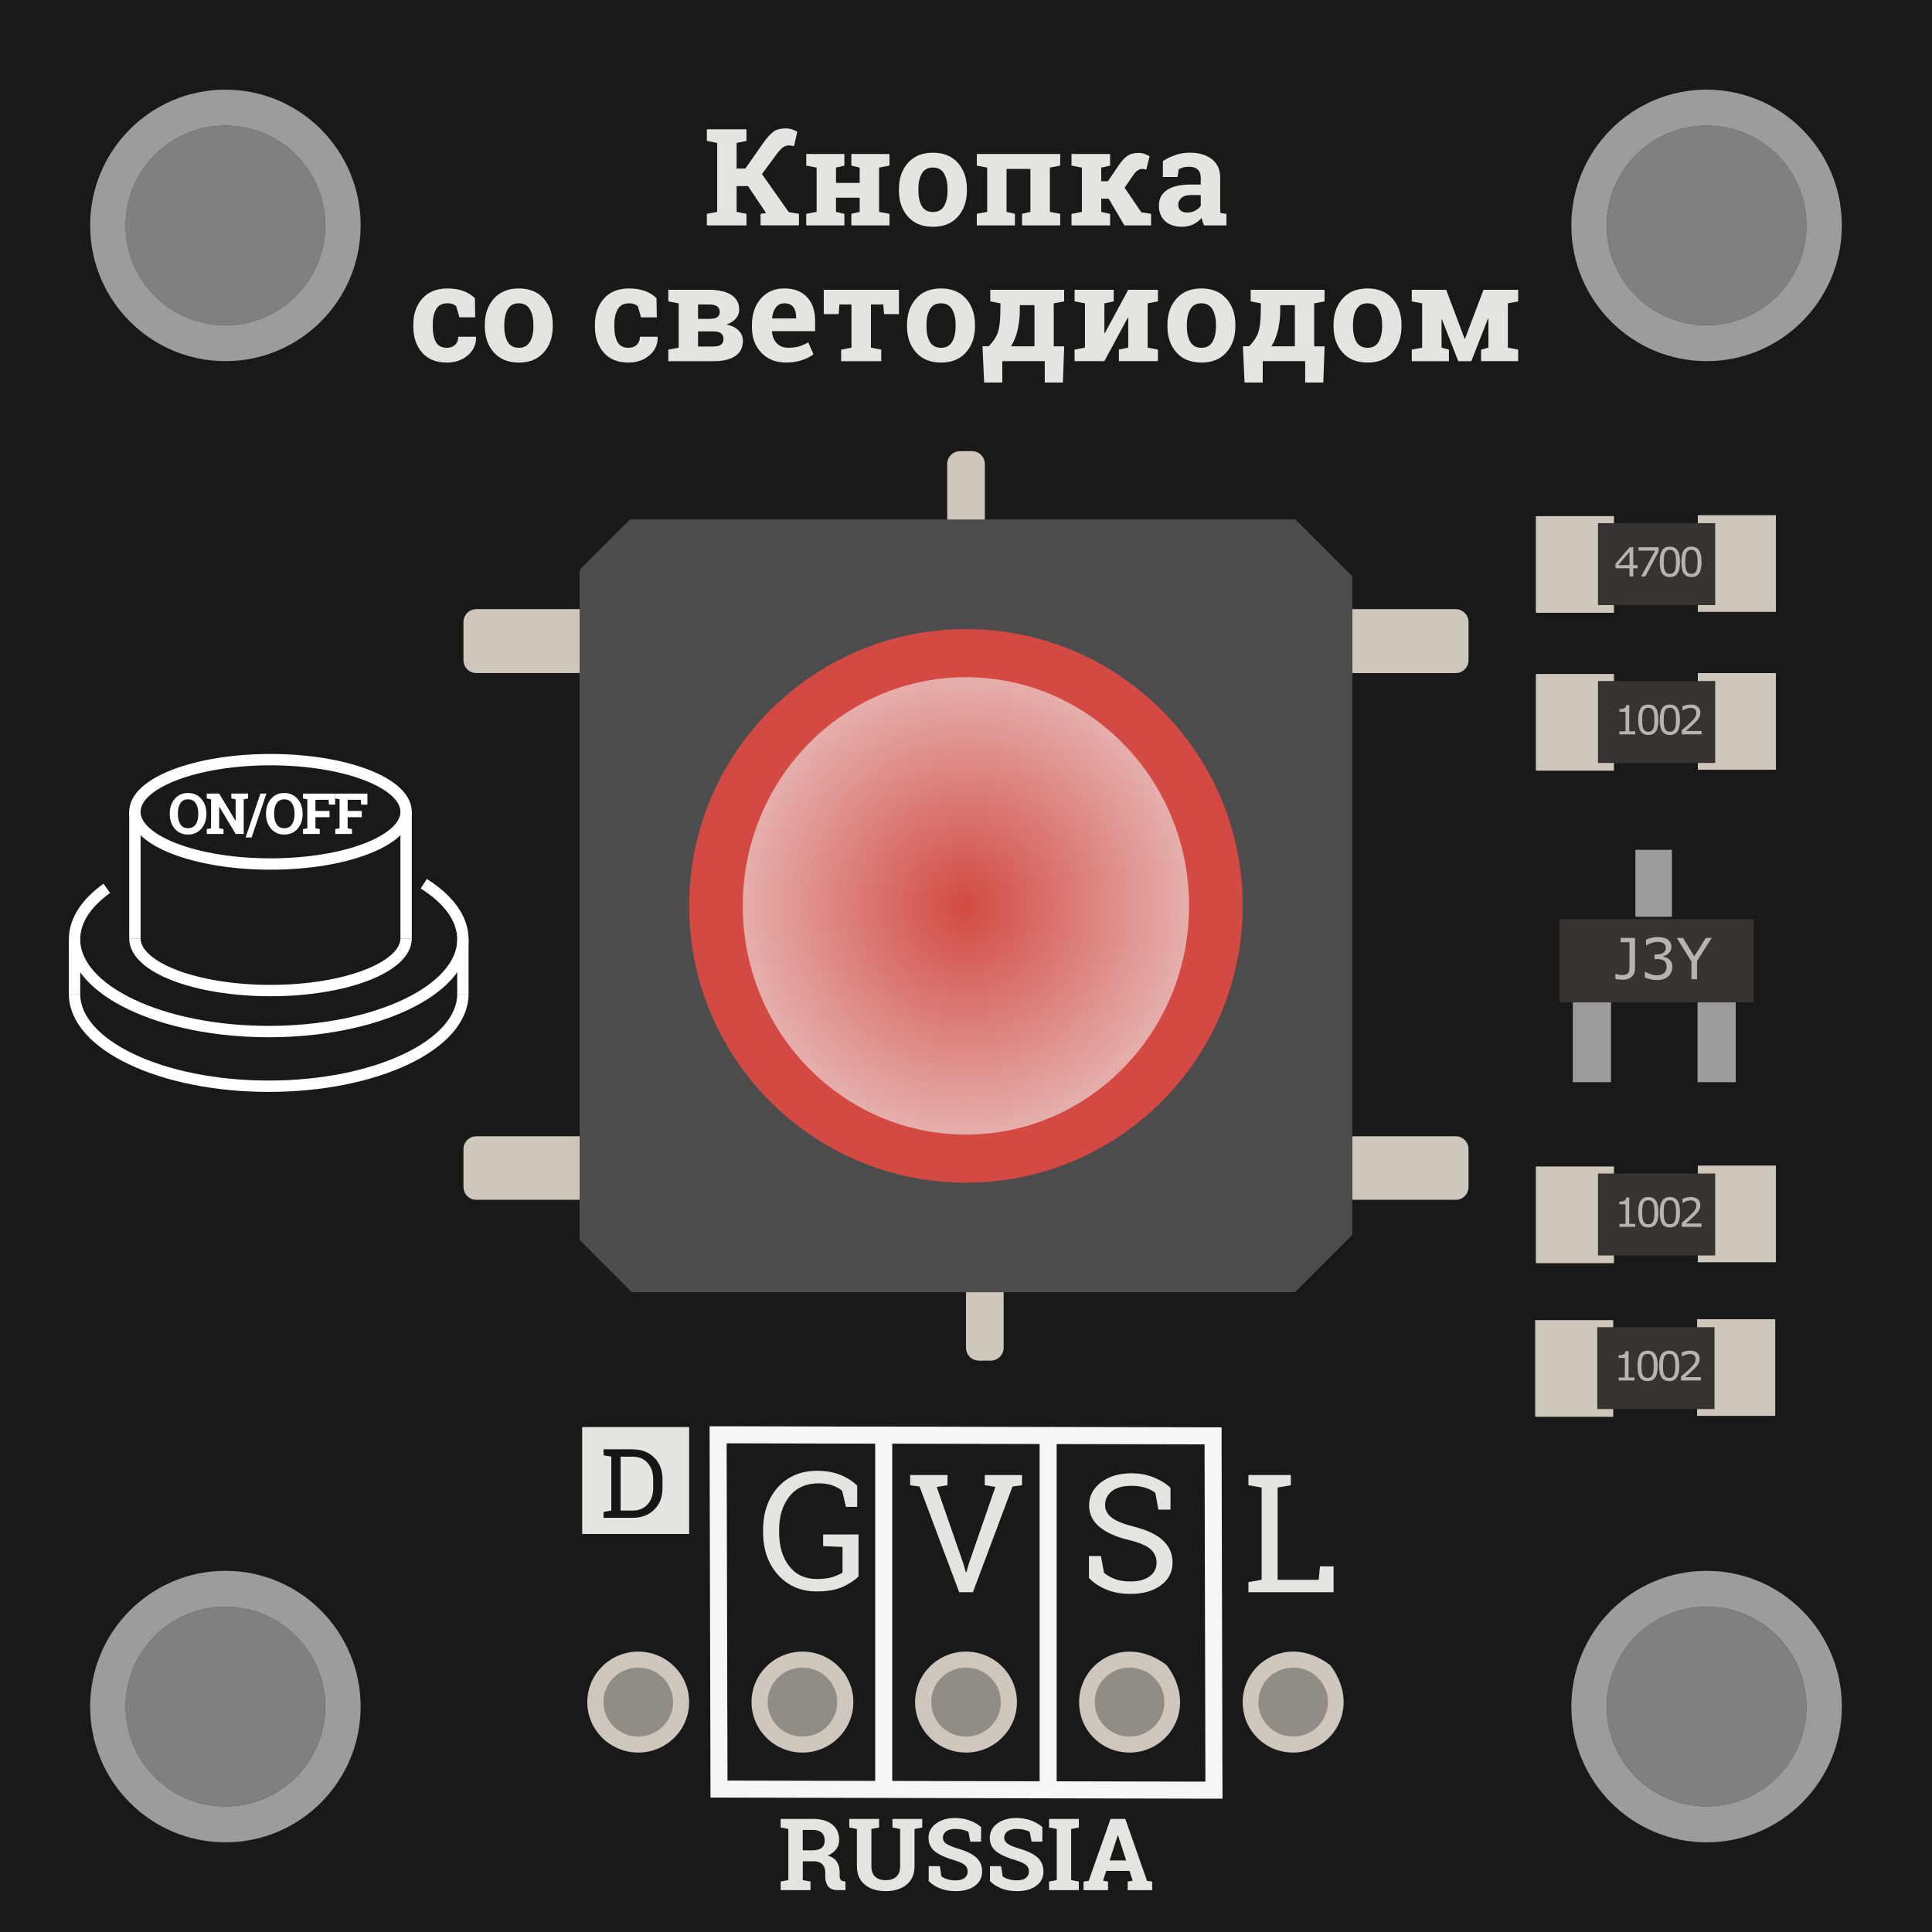 <?xml version="1.0" encoding="utf-8"?>
<!-- Generator: Adobe Illustrator 22.0.1, SVG Export Plug-In . SVG Version: 6.00 Build 0)  -->
<svg version="1.1" xmlns="http://www.w3.org/2000/svg" xmlns:xlink="http://www.w3.org/1999/xlink" x="0px" y="0px"
	 viewBox="0 0 85.04 85.04" style="enable-background:new 0 0 85.04 85.04;" xml:space="preserve">
<rect x="0" y="0" width="85.04" height="85.04" fill="#808080" stroke="none"/>
<style type="text/css">
	.st0{fill:#19191A;}
	.st1{fill:#9E9B9C;}
	.st2{fill:#CEC7BD;}
	.st3{fill:#E5E4E0;}
	.st4{fill:#918C84;}
	.st5{fill:#151616;}
	.st6{fill:none;stroke:#F6F6F6;stroke-width:0.75;stroke-miterlimit:10;}
	.st7{fill:#4C4C4C;}
	.st8{fill:#D24A43;}
	.st9{fill:#CDC7BC;}
	.st10{fill:url(#SVGID_1_);}
	.st11{fill:#363331;}
	.st12{fill:#B5B4B3;}
	.st13{fill:none;stroke:#FFFFFF;stroke-width:0.5;stroke-miterlimit:10;}
	.st14{fill:#FFFFFF;}
</style>
<g id="Модуль">
	<path class="st0" d="M0,0v85.04h85.04V0H0z M9.922,79.512c-2.428,0-4.395-1.967-4.395-4.393
		c0-2.428,1.967-4.395,4.395-4.395c2.426,0,4.393,1.967,4.393,4.395
		C14.315,77.545,12.348,79.512,9.922,79.512z M9.922,14.315
		c-2.428,0-4.395-1.967-4.395-4.393c0-2.428,1.967-4.395,4.395-4.395
		c2.426,0,4.393,1.967,4.393,4.395C14.315,12.348,12.348,14.315,9.922,14.315z
		 M75.119,79.512c-2.428,0-4.395-1.967-4.395-4.393
		c0-2.428,1.967-4.395,4.395-4.395c2.426,0,4.393,1.967,4.393,4.395
		C79.512,77.545,77.545,79.512,75.119,79.512z M75.119,14.315
		c-2.428,0-4.395-1.967-4.395-4.393c0-2.428,1.967-4.395,4.395-4.395
		c2.426,0,4.393,1.967,4.393,4.395C79.512,12.348,77.545,14.315,75.119,14.315z"/>
	<path class="st1" d="M9.921,3.946c-3.288,0-5.953,2.675-5.953,5.975
		c0,3.3,2.665,5.975,5.953,5.975c3.288,0,5.953-2.675,5.953-5.975
		C15.874,6.621,13.209,3.946,9.921,3.946z M9.922,14.315
		c-2.428,0-4.395-1.967-4.395-4.393c0-2.428,1.967-4.395,4.395-4.395
		c2.426,0,4.393,1.967,4.393,4.395C14.315,12.348,12.348,14.315,9.922,14.315z"/>
	<path class="st1" d="M75.118,3.946c-3.288,0-5.953,2.675-5.953,5.975
		c0,3.3,2.665,5.975,5.953,5.975c3.288,0,5.953-2.675,5.953-5.975
		C81.071,6.621,78.406,3.946,75.118,3.946z M75.119,14.315
		c-2.428,0-4.395-1.967-4.395-4.393c0-2.428,1.967-4.395,4.395-4.395
		c2.426,0,4.393,1.967,4.393,4.395C79.512,12.348,77.545,14.315,75.119,14.315z"/>
	<path class="st1" d="M9.921,69.143c-3.288,0-5.953,2.675-5.953,5.975
		c0,3.3,2.665,5.975,5.953,5.975c3.288,0,5.953-2.675,5.953-5.975
		C15.874,71.818,13.209,69.143,9.921,69.143z M9.922,79.512
		c-2.428,0-4.395-1.967-4.395-4.393c0-2.428,1.967-4.395,4.395-4.395
		c2.426,0,4.393,1.967,4.393,4.395C14.315,77.545,12.348,79.512,9.922,79.512z"/>
	<path class="st1" d="M75.118,69.143c-3.288,0-5.953,2.675-5.953,5.975
		c0,3.3,2.665,5.975,5.953,5.975c3.288,0,5.953-2.675,5.953-5.975
		C81.071,71.818,78.406,69.143,75.118,69.143z M75.119,79.512
		c-2.428,0-4.395-1.967-4.395-4.393c0-2.428,1.967-4.395,4.395-4.395
		c2.426,0,4.393,1.967,4.393,4.395C79.512,77.545,77.545,79.512,75.119,79.512z"/>
	<path class="st2" d="M30.333,74.92c0,1.227-1.002,2.222-2.24,2.222
		s-2.242-0.995-2.242-2.222c0-1.227,1.004-2.222,2.242-2.222
		S30.333,73.693,30.333,74.92z"/>
	<g>
		<path class="st3" d="M35.784,80.062c0.359,0,0.641,0.081,0.845,0.244
			c0.205,0.163,0.307,0.388,0.307,0.675c0,0.158-0.043,0.296-0.128,0.412
			s-0.21,0.21-0.375,0.282c0.187,0.055,0.321,0.146,0.403,0.272
			c0.082,0.127,0.123,0.284,0.123,0.473v0.159c0,0.069,0.014,0.122,0.042,0.16
			c0.027,0.038,0.073,0.061,0.137,0.068l0.078,0.011v0.379h-0.328
			c-0.207,0-0.353-0.056-0.437-0.166s-0.126-0.253-0.126-0.429v-0.179
			c0-0.152-0.041-0.271-0.123-0.358c-0.082-0.087-0.197-0.133-0.347-0.137h-0.519
			v0.827l0.339,0.064v0.377H34.363v-0.377l0.337-0.064v-2.251l-0.337-0.064V80.062
			h0.337H35.784z M35.334,81.445h0.439c0.176,0,0.309-0.038,0.397-0.112
			s0.132-0.183,0.132-0.323s-0.044-0.253-0.131-0.337
			c-0.088-0.084-0.217-0.126-0.388-0.126h-0.45V81.445z"/>
		<path class="st3" d="M38.694,80.062v0.379l-0.339,0.064v1.637
			c0,0.207,0.056,0.361,0.168,0.465c0.112,0.103,0.266,0.153,0.461,0.153
			c0.199,0,0.354-0.051,0.467-0.152c0.113-0.103,0.169-0.258,0.169-0.466v-1.637
			l-0.337-0.064V80.062h1.31v0.379l-0.339,0.064v1.637
			c0,0.353-0.117,0.623-0.351,0.814s-0.541,0.286-0.92,0.286
			c-0.378,0-0.683-0.095-0.916-0.286s-0.349-0.462-0.349-0.814v-1.637
			l-0.336-0.064V80.062h0.336h0.634H38.694z"/>
		<path class="st3" d="M43.185,81.063h-0.476l-0.083-0.431
			c-0.055-0.034-0.135-0.064-0.241-0.09c-0.106-0.026-0.218-0.039-0.337-0.039
			c-0.174,0-0.308,0.036-0.403,0.108c-0.095,0.072-0.143,0.166-0.143,0.281
			c0,0.106,0.05,0.193,0.149,0.262s0.271,0.141,0.514,0.217
			c0.349,0.096,0.614,0.223,0.794,0.381c0.181,0.158,0.271,0.365,0.271,0.622
			c0,0.269-0.107,0.48-0.321,0.636s-0.497,0.232-0.847,0.232
			c-0.251,0-0.477-0.039-0.679-0.118c-0.202-0.079-0.37-0.188-0.505-0.327v-0.655
			h0.491l0.067,0.446C41.5,82.641,41.586,82.684,41.696,82.717
			c0.109,0.034,0.231,0.051,0.366,0.051c0.174,0,0.306-0.035,0.396-0.105
			c0.09-0.07,0.136-0.165,0.136-0.282c0-0.121-0.043-0.218-0.129-0.291
			c-0.086-0.073-0.237-0.142-0.453-0.207c-0.375-0.107-0.659-0.235-0.852-0.383
			c-0.192-0.148-0.289-0.351-0.289-0.607c0-0.254,0.108-0.462,0.326-0.624
			c0.217-0.161,0.49-0.244,0.819-0.248c0.243,0,0.465,0.036,0.665,0.109
			c0.2,0.073,0.368,0.171,0.504,0.293V81.063z"/>
		<path class="st3" d="M45.883,81.063h-0.475l-0.084-0.431
			c-0.055-0.034-0.135-0.064-0.24-0.09c-0.105-0.026-0.219-0.039-0.338-0.039
			c-0.174,0-0.307,0.036-0.402,0.108c-0.095,0.072-0.142,0.166-0.142,0.281
			c0,0.106,0.05,0.193,0.148,0.262s0.271,0.141,0.515,0.217
			c0.348,0.096,0.613,0.223,0.793,0.381s0.271,0.365,0.271,0.622
			c0,0.269-0.107,0.48-0.322,0.636s-0.496,0.232-0.848,0.232
			c-0.25,0-0.477-0.039-0.679-0.118c-0.202-0.079-0.37-0.188-0.505-0.327v-0.655
			h0.491l0.067,0.446c0.063,0.052,0.15,0.095,0.26,0.128
			c0.109,0.034,0.23,0.051,0.365,0.051c0.174,0,0.307-0.035,0.396-0.105
			s0.137-0.165,0.137-0.282c0-0.121-0.043-0.218-0.131-0.291
			c-0.086-0.073-0.236-0.142-0.451-0.207c-0.376-0.107-0.659-0.235-0.853-0.383
			c-0.192-0.148-0.289-0.351-0.289-0.607c0-0.254,0.108-0.462,0.326-0.624
			c0.218-0.161,0.489-0.244,0.819-0.248c0.242,0,0.465,0.036,0.664,0.109
			s0.367,0.171,0.504,0.293V81.063z"/>
		<path class="st3" d="M46.176,80.441V80.062h1.311v0.379l-0.339,0.064v2.251l0.339,0.064
			v0.377h-1.311v-0.377l0.339-0.064v-2.251L46.176,80.441z"/>
		<path class="st3" d="M47.694,82.821l0.227-0.032L48.883,80.062h0.649l0.956,2.727
			l0.226,0.032v0.377h-1.077v-0.377l0.22-0.039l-0.14-0.431h-1.025l-0.139,0.431
			l0.22,0.039v0.377h-1.078V82.821z M48.842,81.889h0.726l-0.356-1.104h-0.013
			L48.842,81.889z"/>
	</g>
	<ellipse class="st4" cx="28.093" cy="74.92" rx="1.532" ry="1.519"/>
	<rect x="25.626" y="62.814" class="st3" width="4.707" height="4.707"/>
	<g>
		<path class="st5" d="M27.84,63.796c0.397,0,0.716,0.121,0.958,0.363
			c0.242,0.242,0.362,0.556,0.362,0.939v0.412c0,0.385-0.121,0.697-0.362,0.938
			c-0.241,0.241-0.561,0.361-0.958,0.361h-1.273v-0.261l0.34-0.059v-2.374
			l-0.34-0.059v-0.263h0.34H27.84z M27.318,64.117v2.374h0.522
			c0.281,0,0.503-0.091,0.666-0.274c0.162-0.184,0.243-0.419,0.243-0.706V65.094
			c0-0.284-0.081-0.518-0.243-0.701c-0.163-0.184-0.384-0.275-0.666-0.275H27.318z
			"/>
	</g>
	<path class="st6" d="M31.788,78.749c-0.092-0-0.14-0-0.14-0l-0.039-15.542
		c0,0-0-0.026-0-0.053c0.028,0,0.057,0,0.057,0l21.695,0.048
		c0,0,0.012,0,0.034,0c0.005,2.106,0.038,15.259,0.038,15.259
		s0,0.168,0.001,0.336c-0.046-0-0.091-0-0.091-0
		S33.643,78.753,31.788,78.749z"/>
	<line class="st6" x1="46.135" y1="63.186" x2="46.135" y2="78.78"/>
	<line class="st6" x1="38.898" y1="63.17" x2="38.898" y2="78.763"/>
	<path class="st2" d="M37.562,74.92c0,1.227-1.002,2.222-2.24,2.222
		c-1.238,0-2.242-0.995-2.242-2.222c0-1.227,1.004-2.222,2.242-2.222
		C36.56,72.697,37.562,73.693,37.562,74.92z"/>
	<ellipse class="st4" cx="35.321" cy="74.92" rx="1.532" ry="1.519"/>
	<path class="st2" d="M44.761,74.92c0,1.227-1.002,2.222-2.24,2.222
		s-2.242-0.995-2.242-2.222c0-1.227,1.004-2.222,2.242-2.222
		S44.761,73.693,44.761,74.92z"/>
	<ellipse class="st4" cx="42.521" cy="74.92" rx="1.532" ry="1.519"/>
	<path class="st2" d="M51.349,73.291c1.54,2.023-0.171,4.271-2.183,3.784
		c-0.774-0.188-1.41-0.821-1.599-1.595C47.075,73.468,49.324,71.751,51.349,73.291z
		"/>
	<ellipse class="st4" cx="49.721" cy="74.92" rx="1.532" ry="1.519"/>
	<path class="st2" d="M58.549,73.291c1.54,2.023-0.171,4.271-2.183,3.784
		c-0.774-0.188-1.41-0.821-1.599-1.595
		C54.275,73.468,56.524,71.751,58.549,73.291z"/>
	<ellipse class="st4" cx="56.921" cy="74.92" rx="1.532" ry="1.519"/>
	<g>
		<path class="st3" d="M37.788,69.39c-0.153,0.158-0.378,0.308-0.676,0.448
			s-0.685,0.211-1.161,0.211c-0.696,0-1.263-0.242-1.703-0.727
			c-0.439-0.483-0.659-1.112-0.659-1.885v-0.085c0-0.776,0.217-1.406,0.652-1.888
			c0.435-0.482,1.013-0.724,1.735-0.724c0.386,0,0.725,0.061,1.017,0.18
			s0.538,0.276,0.738,0.473v0.936h-0.493l-0.171-0.712
			c-0.117-0.095-0.258-0.173-0.423-0.234s-0.364-0.092-0.595-0.092
			c-0.562,0-0.995,0.19-1.299,0.572c-0.304,0.381-0.456,0.875-0.456,1.482V67.438
			c0,0.617,0.147,1.115,0.441,1.495c0.294,0.381,0.7,0.57,1.217,0.57
			c0.283,0,0.516-0.029,0.697-0.088c0.181-0.06,0.326-0.124,0.436-0.195v-1.13
			l-0.854-0.035v-0.514h1.558V69.39z"/>
	</g>
	<g>
		<path class="st3" d="M41.706,65.375l-0.475,0.075l1.165,3.352l0.118,0.407h0.021
			l0.118-0.407l1.161-3.355L43.346,65.375v-0.449h1.64V65.375l-0.418,0.057
			l-1.744,4.652h-0.604l-1.744-4.652L40.062,65.375v-0.449h1.644V65.375z"/>
	</g>
	<g>
		<path class="st3" d="M51.519,66.449h-0.532l-0.133-0.737
			c-0.107-0.09-0.25-0.164-0.429-0.224c-0.179-0.059-0.386-0.088-0.622-0.088
			c-0.374,0-0.661,0.078-0.86,0.235c-0.2,0.157-0.301,0.362-0.301,0.614
			c0,0.225,0.102,0.412,0.306,0.562c0.204,0.149,0.533,0.281,0.988,0.395
			c0.548,0.135,0.964,0.333,1.249,0.596c0.284,0.262,0.427,0.587,0.427,0.974
			c0,0.416-0.171,0.75-0.513,1.003s-0.789,0.379-1.342,0.379
			c-0.4,0-0.756-0.064-1.066-0.194c-0.312-0.13-0.564-0.3-0.76-0.511v-0.96
			h0.529l0.136,0.74c0.136,0.111,0.298,0.202,0.485,0.273
			c0.188,0.07,0.413,0.105,0.676,0.105c0.354,0,0.636-0.074,0.842-0.223
			s0.309-0.351,0.309-0.605c0-0.236-0.089-0.435-0.268-0.594
			s-0.495-0.294-0.947-0.402c-0.551-0.13-0.98-0.321-1.29-0.574
			c-0.31-0.252-0.465-0.57-0.465-0.953c0-0.403,0.173-0.739,0.519-1.008
			c0.346-0.268,0.794-0.402,1.347-0.402c0.365,0,0.696,0.062,0.995,0.187
			c0.3,0.124,0.539,0.274,0.721,0.451V66.449z"/>
	</g>
</g>
<g id="Резистор">
	<g>
		<path class="st3" d="M31.114,9.413l0.454-0.087V6.291l-0.454-0.087V5.692h1.743v0.511
			l-0.434,0.087v1.129h0.384l0.799-1.141c0.17-0.236,0.32-0.4,0.451-0.491
			c0.131-0.091,0.305-0.136,0.521-0.136c0.1,0,0.192,0.014,0.278,0.041
			c0.086,0.027,0.165,0.063,0.237,0.107l-0.144,0.636
			c-0.062-0.014-0.105-0.023-0.127-0.028c-0.022-0.004-0.053-0.007-0.092-0.007
			c-0.09,0-0.173,0.025-0.249,0.075s-0.168,0.145-0.275,0.282l-0.668,0.906
			l1.181,1.676l0.448,0.073v0.508h-1.69V9.413l0.243-0.035l-0.796-1.188h-0.501
			v1.136l0.434,0.087v0.508h-1.743V9.413z"/>
		<path class="st3" d="M35.488,7.29V6.779h1.679v0.511l-0.369,0.087v0.674h1.042V7.377
			l-0.366-0.087V6.779h0.366h0.855h0.457v0.511l-0.457,0.087v1.949l0.457,0.087
			v0.508h-1.678V9.413l0.366-0.087V8.702h-1.042v0.625l0.369,0.087v0.508H35.488
			V9.413l0.457-0.087V7.377L35.488,7.29z"/>
		<path class="st3" d="M39.568,8.321c0-0.468,0.132-0.852,0.397-1.151
			s0.63-0.449,1.097-0.449c0.469,0,0.835,0.149,1.1,0.447
			s0.397,0.683,0.397,1.153v0.061c0,0.473-0.132,0.857-0.397,1.155
			s-0.629,0.446-1.094,0.446c-0.471,0-0.838-0.148-1.103-0.446
			s-0.397-0.682-0.397-1.155V8.321z M40.424,8.382
			c0,0.287,0.051,0.517,0.152,0.69s0.266,0.26,0.492,0.26
			c0.221,0,0.382-0.087,0.485-0.261s0.154-0.404,0.154-0.688V8.321
			c0-0.279-0.052-0.506-0.155-0.682C41.448,7.462,41.285,7.374,41.062,7.374
			s-0.385,0.088-0.486,0.265c-0.102,0.176-0.152,0.403-0.152,0.682V8.382z"/>
		<path class="st3" d="M42.996,9.413l0.457-0.087V7.377l-0.457-0.087V6.779h3.67v0.511
			l-0.454,0.087v1.949l0.454,0.087v0.508h-1.679V9.413l0.369-0.087V7.435h-1.052
			v1.891l0.369,0.087v0.508h-1.678V9.413z"/>
		<path class="st3" d="M47.164,7.29V6.779h1.698v0.511l-0.389,0.087v0.599h0.293
			l0.475-0.697c0.119-0.182,0.244-0.319,0.375-0.411
			c0.131-0.092,0.293-0.138,0.488-0.138c0.098,0,0.186,0.014,0.264,0.041
			c0.078,0.027,0.156,0.064,0.232,0.11l-0.145,0.587
			c-0.059-0.016-0.096-0.025-0.109-0.029c-0.016-0.004-0.041-0.006-0.08-0.006
			c-0.059,0-0.121,0.022-0.188,0.067c-0.064,0.044-0.121,0.101-0.168,0.168
			l-0.41,0.593l0.736,1.083l0.43,0.07v0.508h-1.174l-0.691-1.176h-0.328v0.581
			l0.389,0.087v0.508h-1.698V9.413l0.457-0.087V7.377L47.164,7.29z"/>
		<path class="st3" d="M52.996,9.921c-0.023-0.052-0.044-0.106-0.062-0.161
			s-0.031-0.111-0.041-0.167C52.792,9.709,52.668,9.803,52.522,9.875
			c-0.146,0.071-0.312,0.107-0.499,0.107c-0.311,0-0.558-0.084-0.74-0.251
			s-0.273-0.396-0.273-0.684c0-0.294,0.119-0.522,0.357-0.683
			s0.588-0.241,1.049-0.241h0.437V7.815c0-0.151-0.044-0.268-0.132-0.351
			c-0.088-0.083-0.218-0.125-0.39-0.125c-0.098,0-0.185,0.011-0.261,0.033
			c-0.076,0.022-0.138,0.049-0.185,0.08l-0.056,0.337h-0.645l0.003-0.697
			c0.156-0.104,0.335-0.192,0.537-0.264s0.423-0.107,0.661-0.107
			c0.393,0,0.711,0.095,0.956,0.286c0.245,0.19,0.368,0.462,0.368,0.814v1.298
			c0,0.048,0,0.094,0.001,0.137s0.005,0.083,0.011,0.122l0.261,0.035v0.508H52.996z
			 M52.255,9.355c0.129,0,0.246-0.027,0.352-0.083s0.188-0.125,0.246-0.208V8.585
			h-0.437c-0.182,0-0.319,0.042-0.413,0.126c-0.094,0.084-0.141,0.186-0.141,0.304
			c0,0.106,0.034,0.19,0.104,0.25S52.132,9.355,52.255,9.355z"/>
		<path class="st3" d="M19.668,15.308c0.152,0,0.274-0.044,0.366-0.132
			c0.092-0.088,0.138-0.206,0.138-0.353h0.773l0.009,0.018
			c0.008,0.317-0.112,0.583-0.36,0.797c-0.248,0.214-0.556,0.321-0.925,0.321
			c-0.473,0-0.837-0.148-1.093-0.444s-0.384-0.677-0.384-1.142v-0.087
			c0-0.463,0.131-0.843,0.394-1.142s0.637-0.447,1.124-0.447
			c0.256,0,0.485,0.038,0.688,0.113c0.203,0.076,0.372,0.182,0.506,0.319
			l0.012,0.839h-0.694l-0.141-0.491c-0.043-0.037-0.096-0.067-0.158-0.091
			c-0.062-0.024-0.134-0.037-0.214-0.037c-0.242,0-0.413,0.087-0.513,0.262
			s-0.149,0.399-0.149,0.674v0.087c0,0.281,0.046,0.507,0.138,0.678
			S19.438,15.308,19.668,15.308z"/>
		<path class="st3" d="M21.34,14.297c0-0.468,0.132-0.852,0.397-1.151
			s0.63-0.449,1.097-0.449c0.469,0,0.835,0.149,1.1,0.447
			s0.397,0.683,0.397,1.153v0.061c0,0.473-0.132,0.857-0.397,1.155
			s-0.629,0.446-1.094,0.446c-0.471,0-0.838-0.148-1.103-0.446
			s-0.397-0.682-0.397-1.155V14.297z M22.196,14.358
			c0,0.287,0.051,0.517,0.152,0.69s0.266,0.26,0.492,0.26
			c0.221,0,0.382-0.087,0.485-0.261s0.154-0.404,0.154-0.688V14.297
			c0-0.279-0.052-0.506-0.155-0.682c-0.104-0.176-0.267-0.265-0.489-0.265
			s-0.385,0.088-0.486,0.265c-0.102,0.176-0.152,0.403-0.152,0.682V14.358z"/>
		<path class="st3" d="M27.662,15.308c0.152,0,0.274-0.044,0.366-0.132
			c0.092-0.088,0.138-0.206,0.138-0.353h0.773l0.009,0.018
			c0.008,0.317-0.112,0.583-0.36,0.797c-0.248,0.214-0.556,0.321-0.925,0.321
			c-0.473,0-0.837-0.148-1.093-0.444s-0.384-0.677-0.384-1.142v-0.087
			c0-0.463,0.131-0.843,0.394-1.142s0.637-0.447,1.124-0.447
			c0.256,0,0.485,0.038,0.688,0.113c0.203,0.076,0.372,0.182,0.506,0.319
			L28.91,13.969h-0.694l-0.141-0.491c-0.043-0.037-0.096-0.067-0.158-0.091
			c-0.062-0.024-0.134-0.037-0.214-0.037c-0.242,0-0.413,0.087-0.513,0.262
			s-0.149,0.399-0.149,0.674v0.087c0,0.281,0.046,0.507,0.138,0.678
			S27.432,15.308,27.662,15.308z"/>
		<path class="st3" d="M31.198,12.755c0.422,0,0.75,0.074,0.985,0.221
			s0.353,0.366,0.353,0.656c0,0.147-0.049,0.278-0.148,0.392
			s-0.239,0.202-0.42,0.262c0.24,0.046,0.422,0.134,0.546,0.263
			S32.7,14.828,32.7,15c0,0.296-0.112,0.52-0.335,0.671
			s-0.544,0.227-0.962,0.227h-1.986v-0.508l0.457-0.087v-1.949l-0.457-0.087
			v-0.511h0.457H31.198z M30.726,14.036h0.519c0.15-0.002,0.261-0.028,0.331-0.079
			c0.07-0.05,0.105-0.125,0.105-0.224c0-0.114-0.04-0.198-0.12-0.251
			c-0.081-0.053-0.201-0.08-0.363-0.08h-0.472V14.036z M30.726,14.587v0.665
			h0.677c0.15,0,0.261-0.027,0.333-0.083s0.108-0.137,0.108-0.246
			s-0.035-0.191-0.104-0.25s-0.182-0.087-0.338-0.087H30.726z"/>
		<path class="st3" d="M34.604,15.958c-0.457,0-0.822-0.146-1.096-0.436
			c-0.273-0.291-0.41-0.66-0.41-1.107v-0.116c0-0.466,0.129-0.851,0.388-1.153
			s0.606-0.452,1.042-0.45c0.428,0,0.759,0.128,0.996,0.383
			c0.236,0.256,0.354,0.601,0.354,1.037v0.461h-1.892l-0.006,0.018
			c0.016,0.208,0.085,0.377,0.209,0.511s0.292,0.2,0.505,0.2
			c0.189,0,0.347-0.019,0.472-0.057c0.125-0.038,0.261-0.097,0.41-0.178
			l0.231,0.522c-0.131,0.103-0.3,0.189-0.508,0.259
			C35.092,15.924,34.86,15.958,34.604,15.958z M34.528,13.35
			c-0.158,0-0.283,0.06-0.375,0.18s-0.148,0.278-0.17,0.474l0.009,0.014h1.049
			v-0.075c0-0.18-0.042-0.324-0.127-0.432S34.7,13.35,34.528,13.35z"/>
		<path class="st3" d="M39.569,12.755v1.072h-0.656l-0.035-0.424h-0.542v1.9l0.454,0.087
			v0.508h-1.766v-0.508l0.454-0.087v-1.9h-0.53l-0.032,0.424h-0.656v-1.072
			H39.569z"/>
		<path class="st3" d="M39.924,14.297c0-0.468,0.132-0.852,0.397-1.151
			s0.63-0.449,1.097-0.449c0.469,0,0.835,0.149,1.1,0.447
			s0.397,0.683,0.397,1.153v0.061c0,0.473-0.132,0.857-0.397,1.155
			s-0.629,0.446-1.094,0.446c-0.471,0-0.838-0.148-1.103-0.446
			s-0.397-0.682-0.397-1.155V14.297z M40.779,14.358
			c0,0.287,0.051,0.517,0.152,0.69s0.266,0.26,0.492,0.26
			c0.221,0,0.382-0.087,0.485-0.261S42.062,14.643,42.062,14.358V14.297
			c0-0.279-0.052-0.506-0.155-0.682c-0.104-0.176-0.267-0.265-0.489-0.265
			s-0.385,0.088-0.486,0.265c-0.102,0.176-0.152,0.403-0.152,0.682V14.358z"/>
		<path class="st3" d="M43.521,15.241c0.195-0.202,0.327-0.399,0.396-0.594
			c0.068-0.194,0.106-0.472,0.114-0.832l0.006-0.462l-0.448-0.087v-0.511h2.794
			h0.457v0.511l-0.457,0.087v1.894h0.46l-0.059,1.591h-0.797v-0.941h-1.869v0.941
			h-0.799l-0.073-1.597H43.521z M44.886,13.815
			c-0.016,0.312-0.057,0.585-0.123,0.82c-0.066,0.235-0.154,0.438-0.264,0.609
			h1.034v-1.812h-0.645L44.886,13.815z"/>
		<path class="st3" d="M49.022,12.755v0.511l-0.41,0.087v1.31l0.018,0.003l1.031-1.911
			h0.855h0.453v0.511l-0.453,0.087v1.949l0.453,0.087v0.508h-1.719v-0.508
			l0.41-0.087v-1.316l-0.018-0.003l-1.031,1.914h-1.312v-0.508l0.457-0.087v-1.949
			l-0.457-0.087v-0.511h1.312H49.022z"/>
		<path class="st3" d="M51.386,14.297c0-0.468,0.132-0.852,0.396-1.151
			s0.631-0.449,1.098-0.449c0.469,0,0.835,0.149,1.1,0.447
			s0.397,0.683,0.397,1.153v0.061c0,0.473-0.133,0.857-0.397,1.155
			s-0.629,0.446-1.094,0.446c-0.471,0-0.839-0.148-1.104-0.446
			s-0.396-0.682-0.396-1.155V14.297z M52.241,14.358
			c0,0.287,0.051,0.517,0.152,0.69s0.266,0.26,0.492,0.26
			c0.221,0,0.382-0.087,0.484-0.261s0.154-0.404,0.154-0.688V14.297
			c0-0.279-0.052-0.506-0.155-0.682c-0.104-0.176-0.267-0.265-0.489-0.265
			s-0.385,0.088-0.486,0.265c-0.102,0.176-0.152,0.403-0.152,0.682V14.358z"/>
		<path class="st3" d="M54.983,15.241c0.195-0.202,0.327-0.399,0.396-0.594
			c0.068-0.194,0.106-0.472,0.114-0.832l0.006-0.462l-0.448-0.087v-0.511h2.795
			h0.457v0.511l-0.457,0.087v1.894h0.46l-0.059,1.591h-0.797v-0.941h-1.869v0.941
			H54.781l-0.073-1.597H54.983z M56.349,13.815c-0.016,0.312-0.057,0.585-0.123,0.82
			c-0.066,0.235-0.154,0.438-0.264,0.609h1.034v-1.812h-0.645L56.349,13.815z"/>
		<path class="st3" d="M58.698,14.297c0-0.468,0.132-0.852,0.396-1.151
			s0.631-0.449,1.098-0.449c0.469,0,0.835,0.149,1.1,0.447
			s0.397,0.683,0.397,1.153v0.061c0,0.473-0.133,0.857-0.397,1.155
			s-0.629,0.446-1.094,0.446c-0.471,0-0.839-0.148-1.104-0.446
			s-0.396-0.682-0.396-1.155V14.297z M59.554,14.358
			c0,0.287,0.051,0.517,0.152,0.69s0.266,0.26,0.492,0.26
			c0.221,0,0.382-0.087,0.484-0.261s0.154-0.404,0.154-0.688V14.297
			c0-0.279-0.052-0.506-0.155-0.682c-0.104-0.176-0.267-0.265-0.489-0.265
			s-0.385,0.088-0.486,0.265c-0.102,0.176-0.152,0.403-0.152,0.682V14.358z"/>
		<path class="st3" d="M64.467,14.91h0.018l0.814-2.155h1.072h0.454v0.511l-0.454,0.087
			v1.949l0.454,0.087v0.508h-1.632v-0.508l0.322-0.087v-1.275l-0.018-0.003
			l-0.735,1.874h-0.574l-0.718-1.838l-0.018,0.003v1.24l0.325,0.087v0.508h-1.635
			v-0.508l0.457-0.087v-1.949l-0.457-0.087v-0.511h0.457h1.058L64.467,14.91z"/>
	</g>
	<g>
		<path class="st3" d="M54.951,70.084v-0.446l0.582-0.1v-4.063L54.951,65.375v-0.449h0.582
			h0.704h0.582V65.375l-0.582,0.1v4.063h1.808l0.054-0.592h0.601v1.138H54.951z"/>
	</g>
	<polygon class="st7" points="57.021,22.868 27.723,22.868 25.511,25.08 25.511,54.582 
		27.808,56.879 57.004,56.879 59.522,54.361 59.522,25.369 	"/>
	<circle class="st8" cx="42.517" cy="39.874" r="12.182"/>
	<path class="st9" d="M64.073,29.627H59.528V26.812h4.545c0.313,0,0.567,0.254,0.567,0.567
		v1.68C64.64,29.373,64.386,29.627,64.073,29.627z"/>
	<path class="st9" d="M43.349,20.425v2.444h-1.657v-2.444c0-0.313,0.254-0.567,0.567-0.567
		h0.524C43.095,19.858,43.349,20.111,43.349,20.425z"/>
	<path class="st9" d="M64.073,52.812H59.528v-2.798h4.545c0.313,0,0.567,0.254,0.567,0.567
		v1.665C64.64,52.559,64.386,52.812,64.073,52.812z"/>
	<path class="st9" d="M20.967,26.812h4.545v2.814h-4.545c-0.313,0-0.567-0.254-0.567-0.567
		v-1.68C20.4,27.066,20.654,26.812,20.967,26.812z"/>
	<path class="st9" d="M20.967,50.014h4.545V52.812h-4.545c-0.313,0-0.567-0.254-0.567-0.567
		v-1.665C20.4,50.268,20.654,50.014,20.967,50.014z"/>
	
		<radialGradient id="SVGID_1_" cx="41.04" cy="38.102" r="8.669" gradientTransform="matrix(1.133 0 0 1.161 -3.983 -4.366)" gradientUnits="userSpaceOnUse">
		<stop  offset="0" style="stop-color:#F2F2F2;stop-opacity:0"/>
		<stop  offset="0.856" style="stop-color:#F2F2F2;stop-opacity:0.514"/>
		<stop  offset="1" style="stop-color:#F2F2F2;stop-opacity:0.6"/>
	</radialGradient>
	<ellipse class="st10" cx="42.517" cy="39.874" rx="9.822" ry="10.065"/>
	<g>
		<g id="XMLID_7_">
			<g>
				<rect x="67.573" y="58.108" class="st9" width="3.436" height="4.255"/>
			</g>
			<g>
			</g>
		</g>
		<g id="XMLID_6_">
			<g>
				<rect x="74.701" y="58.067" class="st9" width="3.438" height="4.255"/>
			</g>
			<g>
			</g>
		</g>
		<g id="XMLID_5_">
			<g>
				<rect x="70.306" y="58.417" class="st11" width="5.161" height="3.606"/>
			</g>
			<g>
			</g>
		</g>
		<g>
			<path class="st12" d="M71.947,60.764H71.25v-0.131h0.269v-0.863H71.25v-0.117
				c0.037,0,0.076-0.003,0.117-0.009s0.072-0.015,0.094-0.026
				c0.027-0.015,0.048-0.033,0.062-0.055c0.016-0.022,0.025-0.053,0.027-0.09
				h0.134v1.16h0.263V60.764z"/>
			<path class="st12" d="M72.967,60.12c0,0.23-0.035,0.4-0.107,0.509
				c-0.072,0.107-0.186,0.162-0.338,0.162c-0.154,0-0.267-0.055-0.338-0.164
				c-0.071-0.11-0.106-0.278-0.106-0.505c0-0.229,0.036-0.398,0.108-0.507
				c0.071-0.109,0.184-0.164,0.336-0.164c0.154,0,0.268,0.056,0.339,0.166
				C72.932,59.729,72.967,59.896,72.967,60.12z M72.74,60.513
				c0.02-0.047,0.033-0.102,0.041-0.165c0.007-0.063,0.01-0.139,0.01-0.228
				c0-0.088-0.003-0.164-0.01-0.229c-0.008-0.064-0.021-0.119-0.043-0.164
				c-0.02-0.044-0.047-0.078-0.082-0.101S72.576,59.594,72.521,59.594
				c-0.054,0-0.099,0.011-0.134,0.033c-0.036,0.022-0.063,0.057-0.085,0.103
				c-0.02,0.042-0.032,0.098-0.039,0.167c-0.008,0.068-0.012,0.144-0.012,0.226
				c0,0.09,0.004,0.165,0.01,0.226s0.02,0.114,0.041,0.162
				c0.019,0.045,0.046,0.079,0.08,0.103c0.035,0.024,0.082,0.036,0.139,0.036
				c0.055,0,0.1-0.012,0.135-0.034C72.692,60.592,72.721,60.558,72.74,60.513z"/>
			<path class="st12" d="M73.916,60.12c0,0.23-0.036,0.4-0.108,0.509
				c-0.072,0.107-0.185,0.162-0.337,0.162c-0.154,0-0.268-0.055-0.338-0.164
				c-0.072-0.11-0.107-0.278-0.107-0.505c0-0.229,0.036-0.398,0.108-0.507
				c0.071-0.109,0.185-0.164,0.337-0.164c0.154,0,0.268,0.056,0.338,0.166
				C73.881,59.729,73.916,59.896,73.916,60.12z M73.688,60.513
				c0.021-0.047,0.034-0.102,0.041-0.165s0.011-0.139,0.011-0.228
				c0-0.088-0.004-0.164-0.011-0.229s-0.021-0.119-0.042-0.164
				c-0.02-0.044-0.047-0.078-0.082-0.101S73.525,59.594,73.471,59.594
				s-0.1,0.011-0.135,0.033s-0.062,0.057-0.084,0.103
				c-0.02,0.042-0.033,0.098-0.04,0.167c-0.007,0.068-0.011,0.144-0.011,0.226
				c0,0.09,0.003,0.165,0.01,0.226c0.006,0.061,0.02,0.114,0.041,0.162
				c0.018,0.045,0.045,0.079,0.08,0.103c0.035,0.024,0.081,0.036,0.139,0.036
				c0.055,0,0.1-0.012,0.135-0.034S73.669,60.558,73.688,60.513z"/>
			<path class="st12" d="M74.865,60.764h-0.871v-0.181
				c0.061-0.052,0.121-0.104,0.183-0.155c0.061-0.052,0.117-0.104,0.169-0.154
				c0.111-0.107,0.188-0.192,0.229-0.256s0.061-0.131,0.061-0.204
				c0-0.067-0.021-0.119-0.066-0.157c-0.043-0.038-0.105-0.057-0.184-0.057
				c-0.053,0-0.109,0.009-0.17,0.027c-0.062,0.019-0.121,0.047-0.18,0.085h-0.009
				v-0.182c0.041-0.02,0.096-0.038,0.164-0.055
				c0.068-0.018,0.134-0.025,0.198-0.025c0.132,0,0.235,0.032,0.311,0.096
				c0.074,0.063,0.112,0.149,0.112,0.259c0,0.049-0.007,0.095-0.019,0.137
				c-0.013,0.042-0.031,0.083-0.055,0.121c-0.023,0.035-0.049,0.07-0.08,0.105
				c-0.029,0.034-0.066,0.072-0.109,0.114c-0.062,0.061-0.125,0.119-0.191,0.176
				c-0.065,0.057-0.127,0.109-0.184,0.158h0.691V60.764z"/>
		</g>
	</g>
	<g>
		<g id="XMLID_10_">
			<g>
				<rect x="67.604" y="51.345" class="st9" width="3.436" height="4.255"/>
			</g>
			<g>
			</g>
		</g>
		<g id="XMLID_9_">
			<g>
				<rect x="74.732" y="51.305" class="st9" width="3.438" height="4.255"/>
			</g>
			<g>
			</g>
		</g>
		<g id="XMLID_8_">
			<g>
				<rect x="70.337" y="51.655" class="st11" width="5.161" height="3.606"/>
			</g>
			<g>
			</g>
		</g>
		<g>
			<path class="st12" d="M71.979,54.002H71.281v-0.131h0.269v-0.863H71.281V52.891
				c0.037,0,0.076-0.003,0.117-0.009s0.072-0.015,0.094-0.026
				c0.027-0.015,0.048-0.033,0.062-0.055c0.016-0.022,0.025-0.053,0.027-0.09
				h0.134v1.16h0.263V54.002z"/>
			<path class="st12" d="M72.998,53.358c0,0.23-0.035,0.4-0.107,0.509
				c-0.072,0.107-0.186,0.162-0.338,0.162c-0.154,0-0.267-0.055-0.338-0.164
				c-0.071-0.11-0.106-0.278-0.106-0.505c0-0.229,0.036-0.398,0.108-0.507
				c0.071-0.109,0.184-0.164,0.336-0.164c0.154,0,0.268,0.056,0.339,0.166
				C72.963,52.967,72.998,53.134,72.998,53.358z M72.771,53.751
				c0.02-0.047,0.033-0.102,0.041-0.165c0.007-0.063,0.01-0.139,0.01-0.228
				c0-0.088-0.003-0.164-0.01-0.229c-0.008-0.064-0.021-0.119-0.043-0.164
				C72.75,52.922,72.723,52.888,72.688,52.865s-0.08-0.033-0.135-0.033
				c-0.054,0-0.099,0.011-0.134,0.033c-0.036,0.022-0.063,0.057-0.085,0.103
				c-0.02,0.042-0.032,0.098-0.039,0.167c-0.008,0.068-0.012,0.144-0.012,0.226
				c0,0.09,0.004,0.165,0.01,0.226s0.02,0.114,0.041,0.162
				c0.019,0.045,0.046,0.079,0.08,0.103c0.035,0.024,0.082,0.036,0.139,0.036
				c0.055,0,0.1-0.012,0.135-0.034C72.724,53.83,72.752,53.796,72.771,53.751z"/>
			<path class="st12" d="M73.947,53.358c0,0.23-0.036,0.4-0.108,0.509
				c-0.072,0.107-0.185,0.162-0.337,0.162c-0.154,0-0.268-0.055-0.338-0.164
				c-0.072-0.11-0.107-0.278-0.107-0.505c0-0.229,0.036-0.398,0.108-0.507
				c0.071-0.109,0.185-0.164,0.337-0.164c0.154,0,0.268,0.056,0.338,0.166
				C73.912,52.967,73.947,53.134,73.947,53.358z M73.72,53.751
				c0.021-0.047,0.034-0.102,0.041-0.165s0.011-0.139,0.011-0.228
				c0-0.088-0.004-0.164-0.011-0.229s-0.021-0.119-0.042-0.164
				c-0.02-0.044-0.047-0.078-0.082-0.101s-0.08-0.033-0.135-0.033
				s-0.1,0.011-0.135,0.033s-0.062,0.057-0.084,0.103
				c-0.02,0.042-0.033,0.098-0.04,0.167c-0.007,0.068-0.011,0.144-0.011,0.226
				c0,0.09,0.003,0.165,0.01,0.226c0.006,0.061,0.02,0.114,0.041,0.162
				c0.018,0.045,0.045,0.079,0.08,0.103c0.035,0.024,0.081,0.036,0.139,0.036
				c0.055,0,0.1-0.012,0.135-0.034S73.7,53.796,73.72,53.751z"/>
			<path class="st12" d="M74.896,54.002h-0.871v-0.181
				c0.061-0.052,0.121-0.104,0.183-0.155c0.061-0.052,0.117-0.104,0.169-0.154
				c0.111-0.107,0.188-0.192,0.229-0.256s0.061-0.131,0.061-0.204
				c0-0.067-0.021-0.119-0.066-0.157c-0.043-0.038-0.105-0.057-0.184-0.057
				c-0.053,0-0.109,0.009-0.17,0.027c-0.062,0.019-0.121,0.047-0.18,0.085h-0.009
				v-0.182c0.041-0.02,0.096-0.038,0.164-0.055
				c0.068-0.018,0.134-0.025,0.198-0.025c0.132,0,0.235,0.032,0.311,0.096
				c0.074,0.063,0.112,0.149,0.112,0.259c0,0.049-0.007,0.095-0.019,0.137
				c-0.013,0.042-0.031,0.083-0.055,0.121c-0.023,0.035-0.049,0.07-0.08,0.105
				c-0.029,0.034-0.066,0.072-0.109,0.114c-0.062,0.061-0.125,0.119-0.191,0.176
				c-0.065,0.057-0.127,0.109-0.184,0.158h0.691V54.002z"/>
		</g>
	</g>
	<g>
		<g id="XMLID_13_">
			<g>
				<rect x="67.604" y="29.667" class="st9" width="3.436" height="4.255"/>
			</g>
			<g>
			</g>
		</g>
		<g id="XMLID_12_">
			<g>
				<rect x="74.732" y="29.627" class="st9" width="3.438" height="4.255"/>
			</g>
			<g>
			</g>
		</g>
		<g id="XMLID_11_">
			<g>
				<rect x="70.337" y="29.977" class="st11" width="5.161" height="3.606"/>
			</g>
			<g>
			</g>
		</g>
		<g>
			<path class="st12" d="M71.979,32.324H71.281v-0.131h0.269v-0.863H71.281v-0.117
				c0.037,0,0.076-0.003,0.117-0.009s0.072-0.015,0.094-0.026
				c0.027-0.014,0.048-0.033,0.062-0.055c0.016-0.022,0.025-0.052,0.027-0.09
				h0.134v1.16h0.263V32.324z"/>
			<path class="st12" d="M72.998,31.68c0,0.231-0.035,0.401-0.107,0.509
				s-0.186,0.162-0.338,0.162c-0.154,0-0.267-0.055-0.338-0.164
				c-0.071-0.11-0.106-0.278-0.106-0.505c0-0.229,0.036-0.398,0.108-0.507
				c0.071-0.109,0.184-0.164,0.336-0.164c0.154,0,0.268,0.056,0.339,0.167
				S72.998,31.456,72.998,31.68z M72.771,32.072
				c0.02-0.047,0.033-0.102,0.041-0.165c0.007-0.063,0.01-0.139,0.01-0.228
				c0-0.087-0.003-0.164-0.01-0.228c-0.008-0.064-0.021-0.119-0.043-0.164
				C72.75,31.243,72.723,31.209,72.688,31.187s-0.08-0.034-0.135-0.034
				c-0.054,0-0.099,0.011-0.134,0.034c-0.036,0.022-0.063,0.057-0.085,0.102
				c-0.02,0.042-0.032,0.098-0.039,0.167c-0.008,0.068-0.012,0.144-0.012,0.226
				c0,0.09,0.004,0.165,0.01,0.226s0.02,0.115,0.041,0.163
				c0.019,0.045,0.046,0.079,0.08,0.103c0.035,0.024,0.082,0.036,0.139,0.036
				c0.055,0,0.1-0.011,0.135-0.034C72.724,32.152,72.752,32.118,72.771,32.072z"/>
			<path class="st12" d="M73.947,31.68c0,0.231-0.036,0.401-0.108,0.509
				s-0.185,0.162-0.337,0.162c-0.154,0-0.268-0.055-0.338-0.164
				c-0.072-0.11-0.107-0.278-0.107-0.505c0-0.229,0.036-0.398,0.108-0.507
				c0.071-0.109,0.185-0.164,0.337-0.164c0.154,0,0.268,0.056,0.338,0.167
				C73.912,31.288,73.947,31.456,73.947,31.68z M73.72,32.072
				c0.021-0.047,0.034-0.102,0.041-0.165c0.007-0.063,0.011-0.139,0.011-0.228
				c0-0.087-0.004-0.164-0.011-0.228s-0.021-0.119-0.042-0.164
				c-0.02-0.044-0.047-0.078-0.082-0.101s-0.08-0.034-0.135-0.034
				s-0.1,0.011-0.135,0.034s-0.062,0.057-0.084,0.102
				C73.264,31.332,73.25,31.387,73.243,31.456c-0.007,0.068-0.011,0.144-0.011,0.226
				c0,0.09,0.003,0.165,0.01,0.226c0.006,0.061,0.02,0.115,0.041,0.163
				c0.018,0.045,0.045,0.079,0.08,0.103c0.035,0.024,0.081,0.036,0.139,0.036
				c0.055,0,0.1-0.011,0.135-0.034S73.7,32.118,73.72,32.072z"/>
			<path class="st12" d="M74.896,32.324h-0.871v-0.181
				c0.061-0.052,0.121-0.104,0.183-0.156c0.061-0.052,0.117-0.103,0.169-0.154
				c0.111-0.107,0.188-0.192,0.229-0.256c0.041-0.063,0.061-0.131,0.061-0.204
				c0-0.067-0.021-0.119-0.066-0.157c-0.043-0.038-0.105-0.057-0.184-0.057
				c-0.053,0-0.109,0.009-0.17,0.027c-0.062,0.019-0.121,0.047-0.18,0.085h-0.009
				V31.09c0.041-0.02,0.096-0.039,0.164-0.055
				c0.068-0.017,0.134-0.025,0.198-0.025c0.132,0,0.235,0.032,0.311,0.096
				c0.074,0.063,0.112,0.15,0.112,0.259c0,0.049-0.007,0.095-0.019,0.137
				c-0.013,0.042-0.031,0.083-0.055,0.121c-0.023,0.036-0.049,0.071-0.08,0.105
				c-0.029,0.034-0.066,0.073-0.109,0.115c-0.062,0.061-0.125,0.119-0.191,0.176
				c-0.065,0.057-0.127,0.109-0.184,0.158h0.691V32.324z"/>
		</g>
	</g>
	<g>
		<g id="XMLID_16_">
			<g>
				<rect x="67.604" y="22.718" class="st9" width="3.436" height="4.255"/>
			</g>
			<g>
			</g>
		</g>
		<g id="XMLID_15_">
			<g>
				<rect x="74.732" y="22.677" class="st9" width="3.438" height="4.255"/>
			</g>
			<g>
			</g>
		</g>
		<g id="XMLID_14_">
			<g>
				<rect x="70.337" y="23.028" class="st11" width="5.161" height="3.606"/>
			</g>
			<g>
			</g>
		</g>
		<g>
			<path class="st12" d="M72.082,25.012H71.891v0.362h-0.166V25.012h-0.617v-0.199
				l0.624-0.726h0.159v0.787h0.191V25.012z M71.725,24.874V24.293l-0.499,0.581
				H71.725z"/>
			<path class="st12" d="M73.004,24.28l-0.583,1.094h-0.185l0.619-1.136h-0.732v-0.151
				h0.881V24.28z"/>
			<path class="st12" d="M73.947,24.73c0,0.231-0.036,0.401-0.108,0.509
				s-0.185,0.162-0.337,0.162c-0.154,0-0.268-0.055-0.338-0.164
				c-0.072-0.11-0.107-0.278-0.107-0.505c0-0.229,0.036-0.398,0.108-0.507
				c0.071-0.109,0.185-0.164,0.337-0.164c0.154,0,0.268,0.056,0.338,0.167
				C73.912,24.339,73.947,24.506,73.947,24.73z M73.72,25.123
				c0.021-0.047,0.034-0.102,0.041-0.165c0.007-0.063,0.011-0.139,0.011-0.228
				c0-0.087-0.004-0.164-0.011-0.228s-0.021-0.119-0.042-0.164
				c-0.02-0.044-0.047-0.078-0.082-0.101s-0.08-0.034-0.135-0.034
				s-0.1,0.011-0.135,0.034s-0.062,0.057-0.084,0.102
				c-0.02,0.042-0.033,0.098-0.04,0.167c-0.007,0.068-0.011,0.144-0.011,0.226
				c0,0.09,0.003,0.165,0.01,0.226c0.006,0.061,0.02,0.115,0.041,0.163
				c0.018,0.045,0.045,0.079,0.08,0.103c0.035,0.024,0.081,0.036,0.139,0.036
				c0.055,0,0.1-0.011,0.135-0.034S73.7,25.168,73.72,25.123z"/>
			<path class="st12" d="M74.896,24.73c0,0.231-0.036,0.401-0.108,0.509
				s-0.185,0.162-0.337,0.162c-0.154,0-0.267-0.055-0.339-0.164
				c-0.07-0.11-0.105-0.278-0.105-0.505c0-0.229,0.035-0.398,0.107-0.507
				c0.072-0.109,0.184-0.164,0.337-0.164c0.154,0,0.267,0.056,0.339,0.167
				C74.859,24.339,74.896,24.506,74.896,24.73z M74.668,25.123
				c0.021-0.047,0.034-0.102,0.041-0.165c0.008-0.063,0.011-0.139,0.011-0.228
				c0-0.087-0.003-0.164-0.011-0.228c-0.007-0.064-0.021-0.119-0.042-0.164
				c-0.021-0.044-0.048-0.078-0.083-0.101c-0.034-0.022-0.079-0.034-0.134-0.034
				c-0.054,0-0.099,0.011-0.134,0.034c-0.036,0.022-0.064,0.057-0.085,0.102
				c-0.02,0.042-0.032,0.098-0.04,0.167c-0.008,0.068-0.011,0.144-0.011,0.226
				c0,0.09,0.003,0.165,0.009,0.226c0.007,0.061,0.021,0.115,0.041,0.163
				c0.02,0.045,0.047,0.079,0.081,0.103c0.034,0.024,0.081,0.036,0.139,0.036
				c0.054,0,0.099-0.011,0.135-0.034S74.648,25.168,74.668,25.123z"/>
		</g>
	</g>
	<path class="st9" d="M42.52,59.323v-2.444h1.657v2.444c0,0.313-0.254,0.567-0.567,0.567
		h-0.524C42.774,59.89,42.52,59.636,42.52,59.323z"/>
</g>
<g id="j3y">
	<g id="XMLID_20_">
		<g>
			<rect x="68.637" y="40.458" class="st11" width="8.559" height="3.662"/>
		</g>
		<g>
		</g>
	</g>
	<g id="XMLID_19_">
		<g>
			<rect x="71.985" y="37.406" class="st1" width="1.607" height="2.948"/>
		</g>
		<g>
		</g>
	</g>
	<g id="XMLID_18_">
		<g>
			<rect x="74.719" y="44.122" class="st1" width="1.681" height="3.512"/>
		</g>
		<g>
		</g>
	</g>
	<g id="XMLID_17_">
		<g>
			<rect x="69.23" y="44.122" class="st1" width="1.681" height="3.512"/>
		</g>
		<g>
		</g>
	</g>
	<g>
		<path class="st12" d="M71.967,42.628c0,0.159-0.049,0.282-0.147,0.369
			c-0.099,0.086-0.229,0.129-0.395,0.129c-0.04,0-0.092-0.003-0.157-0.01
			c-0.066-0.007-0.121-0.016-0.166-0.025v-0.226h0.014
			c0.034,0.011,0.076,0.022,0.125,0.035c0.049,0.012,0.1,0.019,0.151,0.019
			c0.075,0,0.136-0.009,0.181-0.026c0.045-0.017,0.078-0.041,0.099-0.073
			c0.022-0.032,0.036-0.072,0.042-0.119c0.007-0.048,0.01-0.102,0.01-0.164
			v-1.062h-0.388v-0.192h0.632V42.628z"/>
		<path class="st12" d="M73.474,42.225c0.039,0.035,0.071,0.079,0.097,0.132
			c0.025,0.054,0.039,0.122,0.039,0.205c0,0.084-0.016,0.159-0.046,0.229
			s-0.073,0.13-0.128,0.181c-0.062,0.058-0.135,0.1-0.218,0.127
			s-0.175,0.041-0.274,0.041c-0.102,0-0.201-0.013-0.301-0.036
			c-0.098-0.024-0.179-0.051-0.242-0.079v-0.255h0.019
			c0.069,0.046,0.151,0.083,0.247,0.113c0.094,0.03,0.186,0.045,0.273,0.045
			c0.051,0,0.105-0.008,0.164-0.025c0.059-0.017,0.105-0.042,0.143-0.075
			c0.037-0.036,0.065-0.075,0.084-0.119c0.018-0.043,0.027-0.098,0.027-0.163
			s-0.01-0.119-0.031-0.162s-0.05-0.076-0.087-0.101
			c-0.036-0.025-0.081-0.043-0.134-0.052c-0.053-0.01-0.109-0.015-0.17-0.015
			h-0.111v-0.202h0.086c0.125,0,0.225-0.026,0.299-0.078s0.111-0.127,0.111-0.227
			c0-0.044-0.01-0.082-0.027-0.115c-0.02-0.033-0.046-0.06-0.08-0.081
			c-0.035-0.021-0.072-0.036-0.113-0.044c-0.039-0.008-0.086-0.013-0.137-0.013
			c-0.078,0-0.16,0.015-0.248,0.042s-0.171,0.066-0.249,0.117H72.453V41.359
			c0.059-0.029,0.137-0.055,0.234-0.079c0.097-0.024,0.191-0.036,0.282-0.036
			c0.089,0,0.168,0.008,0.236,0.024s0.13,0.042,0.185,0.078
			c0.06,0.039,0.104,0.087,0.135,0.142c0.03,0.056,0.045,0.12,0.045,0.194
			c0,0.101-0.035,0.189-0.107,0.265s-0.156,0.123-0.254,0.143v0.017
			c0.039,0.007,0.084,0.021,0.135,0.041S73.438,42.194,73.474,42.225z"/>
		<path class="st12" d="M75.343,41.282l-0.646,1.021v0.798H74.453v-0.771l-0.647-1.047h0.271
			l0.5,0.813l0.507-0.813H75.343z"/>
	</g>
</g>
<g id="Слой_5">
	<g>
		<ellipse class="st13" cx="11.906" cy="35.734" rx="5.969" ry="2.297"/>
		<path class="st13" d="M17.875,41.304c0,1.269-2.672,2.297-5.969,2.297s-5.969-1.028-5.969-2.297"/>
		<line class="st13" x1="5.938" y1="35.734" x2="5.938" y2="41.304"/>
		<line class="st13" x1="17.875" y1="35.734" x2="17.875" y2="41.304"/>
		<path class="st13" d="M4.701,39.101C3.804,39.744,3.281,40.515,3.281,41.344
			c0,2.244,3.827,4.062,8.547,4.062S20.375,43.587,20.375,41.344
			c0-0.918-0.641-1.765-1.722-2.446"/>
		<path class="st13" d="M3.281,43.75c0,2.244,3.827,4.062,8.547,4.062s8.547-1.819,8.547-4.062"/>
		<line class="st13" x1="3.281" y1="43.75" x2="3.281" y2="41.344"/>
		<line class="st13" x1="20.375" y1="43.75" x2="20.375" y2="41.344"/>
		<g>
			<path class="st14" d="M9.084,35.833c0,0.26-0.075,0.476-0.224,0.646
				s-0.344,0.255-0.585,0.255c-0.24,0-0.434-0.085-0.582-0.255
				C7.546,36.309,7.473,36.094,7.473,35.833v-0.027c0-0.259,0.073-0.474,0.221-0.645
				s0.341-0.256,0.581-0.256c0.241,0,0.436,0.085,0.585,0.256
				s0.224,0.386,0.224,0.645V35.833z M8.729,35.804
				c0-0.184-0.038-0.333-0.115-0.448s-0.189-0.172-0.339-0.172
				s-0.261,0.057-0.335,0.171c-0.074,0.114-0.11,0.264-0.11,0.449v0.029
				c0,0.187,0.037,0.338,0.111,0.452c0.075,0.114,0.187,0.171,0.335,0.171
				c0.151,0,0.264-0.057,0.34-0.171c0.075-0.114,0.113-0.265,0.113-0.452V35.804z
				"/>
			<path class="st14" d="M10.918,34.931v0.215l-0.19,0.037v1.526h-0.355L9.654,35.512
				l-0.007,0.001v0.945l0.19,0.036v0.214H9.102v-0.214l0.189-0.036v-1.276
				l-0.189-0.037v-0.215h0.189h0.356l0.718,1.196l0.007-0.001v-0.944l-0.19-0.037
				v-0.215h0.546H10.918z"/>
			<path class="st14" d="M11.075,36.861h-0.264l0.652-1.93h0.264L11.075,36.861z"/>
			<path class="st14" d="M13.321,35.833c0,0.26-0.075,0.476-0.224,0.646
				s-0.344,0.255-0.585,0.255c-0.24,0-0.434-0.085-0.582-0.255
				c-0.147-0.17-0.221-0.385-0.221-0.646v-0.027c0-0.259,0.073-0.474,0.221-0.645
				s0.341-0.256,0.581-0.256c0.241,0,0.436,0.085,0.585,0.256
				s0.224,0.386,0.224,0.645V35.833z M12.965,35.804
				c0-0.184-0.038-0.333-0.115-0.448s-0.189-0.172-0.339-0.172
				S12.25,35.241,12.176,35.355c-0.074,0.114-0.11,0.264-0.11,0.449v0.029
				c0,0.187,0.037,0.338,0.111,0.452c0.075,0.114,0.187,0.171,0.335,0.171
				c0.151,0,0.264-0.057,0.34-0.171c0.075-0.114,0.113-0.265,0.113-0.452V35.804z
				"/>
			<path class="st14" d="M13.338,36.495l0.189-0.036v-1.276l-0.189-0.037v-0.215h1.415
				v0.487h-0.273l-0.016-0.213h-0.58v0.49h0.622v0.275h-0.622v0.488l0.19,0.036
				v0.214h-0.736V36.495z"/>
			<path class="st14" d="M14.757,36.495l0.189-0.036v-1.276l-0.189-0.037v-0.215h1.415
				v0.487h-0.273l-0.016-0.213h-0.58v0.49h0.622v0.275h-0.622v0.488l0.19,0.036
				v0.214h-0.736V36.495z"/>
		</g>
	</g>
	<g>
	</g>
	<g>
	</g>
	<g>
	</g>
	<g>
	</g>
	<g>
	</g>
</g>
</svg>
